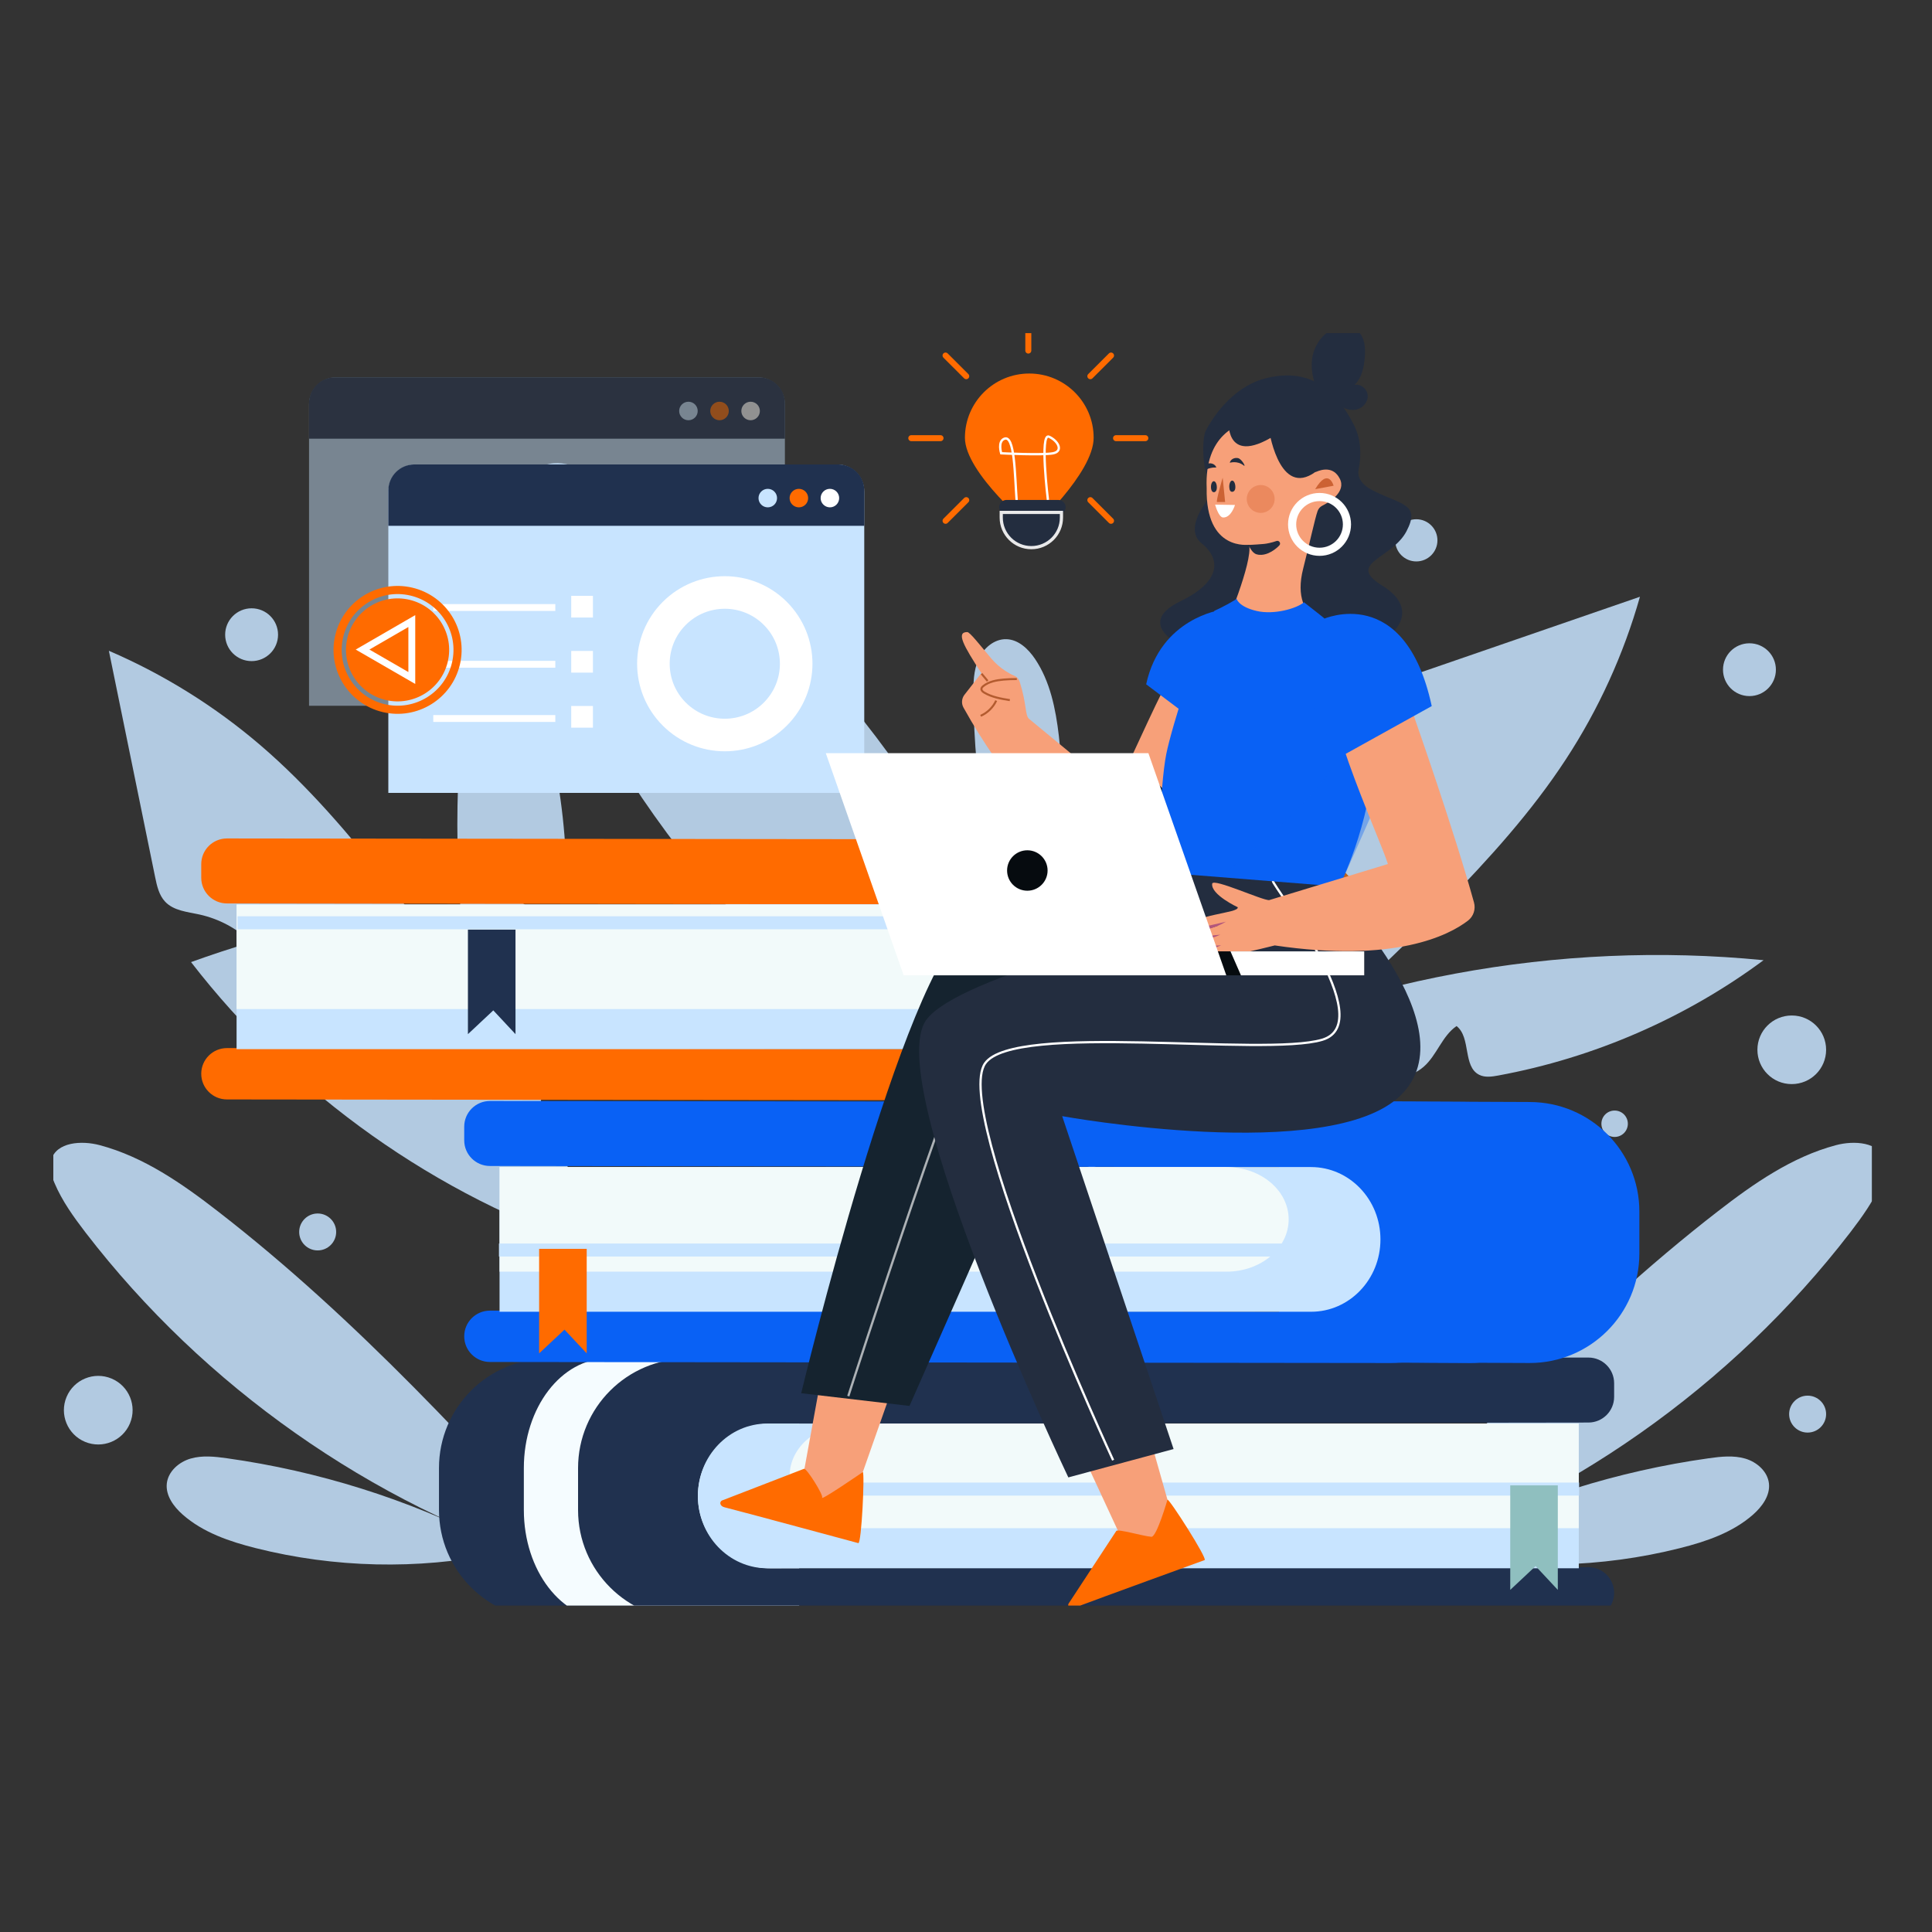<svg width="290" height="290" viewBox="0 0 290 290" fill="none" xmlns="http://www.w3.org/2000/svg">
<rect x="0" y="0" width="290" height="290" fill="#333333" stroke="none"/>
<g clip-path="url(#clip0_47_946)">
<g opacity="0.85">
<path d="M166.579 173.614C171.332 148.926 183.616 125.729 201.378 107.901C202.843 110.716 204.22 113.575 205.524 116.464C207.289 114.08 208.381 111.199 208.63 108.244C208.791 106.38 208.681 104.325 209.86 102.869C210.71 101.824 212.058 101.334 213.34 100.895C224.283 97.121 235.226 93.348 246.162 89.575C243.715 98.218 239.95 106.482 235.028 114C229.871 121.89 223.492 128.911 216.914 135.668C199.789 153.292 180.525 169.819 157.298 177.885" fill="#C8E4FF"/>
<path d="M174.548 160.875C202.221 146.966 233.886 141.087 264.715 144.129C252.989 152.824 239.255 158.791 224.891 161.439C223.939 161.614 222.906 161.768 222.042 161.336C219.544 160.093 220.833 155.735 218.636 154.016C216.453 155.5 215.684 158.411 213.684 160.137C211.692 161.863 208.85 162.111 206.22 162.243C197.643 162.682 189.051 162.755 180.474 162.47" fill="#C8E4FF"/>
<path d="M201.335 237.237C219.075 217.697 236.926 198.04 257.794 181.871C263.199 177.68 268.957 173.658 275.571 171.896C278.303 171.165 282.09 171.399 282.874 174.112C283.203 175.252 282.837 176.481 282.376 177.578C281.233 180.276 279.497 182.682 277.71 185.015C259.925 208.124 234.985 225.668 207.202 234.597" fill="#C8E4FF"/>
<path d="M217.163 231.24C229.476 224.995 242.829 220.805 256.504 218.889C258.321 218.633 260.203 218.428 261.961 218.94C263.719 219.452 265.338 220.878 265.528 222.699C265.711 224.49 264.51 226.136 263.155 227.335C260.101 230.034 256.101 231.394 252.139 232.388C240.361 235.35 227.916 235.635 216.021 233.215" fill="#C8E4FF"/>
<path d="M89.222 237.237C71.482 217.697 53.632 198.04 32.763 181.871C27.358 177.68 21.601 173.658 14.986 171.896C12.254 171.165 8.467 171.399 7.684 174.112C7.354 175.252 7.72 176.481 8.182 177.578C9.324 180.276 11.06 182.682 12.847 185.015C30.632 208.124 55.573 225.668 83.355 234.597" fill="#C8E4FF"/>
<path d="M73.401 231.24C61.088 224.995 47.735 220.805 34.06 218.889C32.243 218.633 30.361 218.428 28.603 218.94C26.845 219.452 25.226 220.878 25.036 222.699C24.853 224.49 26.054 226.136 27.409 227.335C30.464 230.034 34.463 231.394 38.426 232.388C50.204 235.35 62.648 235.635 74.544 233.215" fill="#C8E4FF"/>
<path d="M89.376 187.458C65.483 179.516 44.058 164.327 28.676 144.414C31.665 143.332 34.683 142.345 37.722 141.43C35.584 139.368 32.866 137.92 29.965 137.277C28.134 136.874 26.076 136.714 24.794 135.353C23.864 134.373 23.556 132.977 23.285 131.653C20.971 120.325 18.656 109.005 16.342 97.685C24.604 101.239 32.317 106.051 39.136 111.901C46.292 118.044 52.431 125.276 58.283 132.662C73.54 151.917 87.428 173.154 92.401 197.199" fill="#C8E4FF"/>
<path d="M77.759 177.907C67.571 148.692 65.879 116.588 72.932 86.467C80.03 99.213 84.161 113.59 84.908 128.15C84.96 129.115 84.974 130.154 84.432 130.958C82.872 133.269 78.704 131.419 76.712 133.372C77.899 135.726 80.689 136.867 82.147 139.068C83.597 141.269 83.473 144.107 83.26 146.732C82.572 155.274 81.524 163.793 80.118 172.247" fill="#C8E4FF"/>
<path d="M157.093 161.387C133.222 140.377 123.121 154.17 104.326 130.542C80.213 100.23 80.733 83.227 79.232 76.368C78.609 73.53 79.422 69.83 83.158 69.53C84.733 69.406 86.329 69.983 87.736 70.634C91.208 72.243 94.203 74.386 97.089 76.565C125.736 98.248 145.982 126.029 154.325 155.113" fill="#C8E4FF"/>
<path d="M153.219 144.933C148.626 131.931 146.216 118.161 146.106 104.376C146.092 102.548 146.128 100.654 146.868 98.979C147.608 97.304 149.234 95.886 151.065 95.944C152.867 95.995 154.347 97.407 155.357 98.898C157.635 102.277 158.463 106.416 158.939 110.46C160.346 122.505 158.998 134.856 155.028 146.323" fill="#C8E4FF"/>
<path d="M263.793 157.577C263.793 154.733 266.1 152.429 268.949 152.429C271.799 152.429 274.106 154.733 274.106 157.577C274.106 160.422 271.799 162.726 268.949 162.726C266.1 162.733 263.793 160.422 263.793 157.577Z" fill="#C8E4FF"/>
<path d="M19.505 213.66C20.604 211.038 19.365 208.021 16.738 206.924C14.111 205.826 11.09 207.063 9.991 209.686C8.891 212.309 10.13 215.325 12.757 216.423C15.384 217.52 18.405 216.283 19.505 213.66Z" fill="#C8E4FF"/>
<path d="M268.554 212.263C268.554 210.735 269.799 209.492 271.33 209.492C272.861 209.492 274.106 210.735 274.106 212.263C274.106 213.792 272.861 215.035 271.33 215.035C269.799 215.035 268.554 213.792 268.554 212.263Z" fill="#C8E4FF"/>
<path d="M44.908 184.921C44.908 183.392 46.153 182.149 47.684 182.149C49.215 182.149 50.46 183.392 50.46 184.921C50.46 186.449 49.215 187.692 47.684 187.692C46.153 187.692 44.908 186.456 44.908 184.921Z" fill="#C8E4FF"/>
<path d="M240.376 168.679C240.376 167.582 241.262 166.697 242.361 166.697C243.459 166.697 244.346 167.582 244.346 168.679C244.346 169.776 243.459 170.66 242.361 170.66C241.262 170.66 240.376 169.768 240.376 168.679Z" fill="#C8E4FF"/>
<path d="M212.593 84.273C214.345 84.273 215.765 82.855 215.765 81.106C215.765 79.358 214.345 77.94 212.593 77.94C210.841 77.94 209.422 79.358 209.422 81.106C209.422 82.855 210.841 84.273 212.593 84.273Z" fill="#C8E4FF"/>
<path d="M262.599 104.486C264.792 104.486 266.569 102.711 266.569 100.522C266.569 98.333 264.792 96.559 262.599 96.559C260.406 96.559 258.629 98.333 258.629 100.522C258.629 102.711 260.406 104.486 262.599 104.486Z" fill="#C8E4FF"/>
<path d="M37.767 99.235C39.959 99.235 41.737 97.46 41.737 95.272C41.737 93.082 39.959 91.308 37.767 91.308C35.574 91.308 33.797 93.082 33.797 95.272C33.797 97.46 35.574 99.235 37.767 99.235Z" fill="#C8E4FF"/>
</g>
<path d="M119.957 242.934L82.374 243.087C73.277 243.094 65.893 235.738 65.893 226.648V220.351C65.893 211.283 73.255 203.927 82.337 203.912L119.957 203.758V242.934Z" fill="#20314F"/>
<path d="M119.957 242.934L91.23 243.087C84.271 243.094 78.631 235.738 78.631 226.648V220.351C78.631 211.283 84.257 203.927 91.201 203.912L119.957 203.758V242.934Z" fill="#F5FCFF"/>
<path d="M115.621 235.409C109.622 235.409 104.758 230.553 104.758 224.564V224.542C104.758 218.552 109.622 213.697 115.621 213.697L238.427 213.528C240.559 213.528 242.287 211.803 242.287 209.674V207.627C242.287 205.499 240.559 203.773 238.427 203.773L103.213 203.927C94.13 203.934 86.769 211.291 86.769 220.366V226.662C86.769 235.745 94.152 243.109 103.25 243.102L238.427 242.948C240.559 242.948 242.287 241.222 242.287 239.094C242.287 236.966 240.559 235.24 238.427 235.24L115.621 235.409Z" fill="#20314F"/>
<path d="M104.758 224.534V224.556C104.758 230.545 109.417 235.401 115.167 235.401H236.984V213.682H115.167C109.417 213.682 104.758 218.545 104.758 224.534Z" fill="#C8E4FF"/>
<path d="M118.529 221.529V221.543C118.529 225.873 122.704 229.383 127.853 229.383H236.977V213.682H127.853C122.704 213.682 118.529 217.199 118.529 221.529Z" fill="#F2FAFA"/>
<path d="M118.72 223.518H237.029" stroke="#C8E4FF" stroke-width="1.954" stroke-miterlimit="10"/>
<path d="M226.693 238.648L230.502 235.079L233.834 238.648V222.962H226.693V238.648Z" fill="#8FBFBF"/>
<path d="M192.011 204.438L229.594 204.592C238.691 204.599 246.075 197.242 246.075 188.152V181.856C246.075 172.788 238.713 165.431 229.631 165.417L192.011 165.263V204.438Z" fill="#0961F5"/>
<path d="M192.011 204.438L220.739 204.592C227.697 204.599 233.337 197.242 233.337 188.152V181.856C233.337 172.788 227.712 165.431 220.768 165.417L192.011 165.263V204.438Z" fill="#0961F5"/>
<path d="M196.347 196.906C202.346 196.906 207.21 192.05 207.21 186.061V186.039C207.21 180.05 202.346 175.194 196.347 175.194L73.541 175.018C71.409 175.018 69.681 173.293 69.681 171.164V169.117C69.681 166.989 71.409 165.263 73.541 165.263L208.755 165.417C217.838 165.424 225.199 172.781 225.199 181.856V188.152C225.199 197.235 217.816 204.599 208.719 204.592L73.541 204.438C71.409 204.438 69.681 202.712 69.681 200.584C69.681 198.456 71.409 196.73 73.541 196.73L196.347 196.906Z" fill="#0961F5"/>
<path d="M207.21 186.032V186.054C207.21 192.043 202.551 196.899 196.801 196.899H74.984V175.179H196.801C202.551 175.187 207.21 180.042 207.21 186.032Z" fill="#C8E4FF"/>
<path d="M193.432 183.026V183.041C193.432 187.37 189.257 190.88 184.108 190.88H74.984V175.179H184.108C189.264 175.187 193.432 178.697 193.432 183.026Z" fill="#F2FAFA"/>
<path d="M74.896 187.633H193.205" stroke="#C8E4FF" stroke-width="1.954" stroke-miterlimit="10"/>
<path d="M80.924 203.144L84.733 199.583L88.066 203.144V187.458H80.924V203.144Z" fill="#FF6B00"/>
<path d="M152.538 165.022L190.121 165.175C199.218 165.183 206.602 157.826 206.602 148.736V142.44C206.602 133.372 199.24 126.015 190.158 126L152.574 126.315L152.538 165.022Z" fill="#BC611D"/>
<path d="M152.538 165.022L181.683 165.175C188.744 165.183 194.465 157.826 194.465 148.736V142.44C194.465 133.372 188.759 126.015 181.712 126L152.567 126.315L152.538 165.022Z" fill="#BC611D"/>
<path d="M156.874 157.489C162.873 157.489 167.736 152.634 167.736 146.644V146.622C167.736 140.633 162.873 135.777 156.874 135.777L34.068 135.609C31.936 135.609 30.207 133.883 30.207 131.755V129.708C30.207 127.58 31.936 125.854 34.068 125.854L169.282 126.007C178.365 126.015 185.726 133.371 185.726 142.447V148.743C185.726 157.826 178.343 165.19 169.245 165.183L34.068 165.029C31.936 165.029 30.207 163.303 30.207 161.175C30.207 159.047 31.936 157.321 34.068 157.321L156.874 157.489Z" fill="#FF6B00"/>
<path d="M167.737 146.615V146.637C167.737 152.626 163.078 157.482 157.328 157.482H35.511V135.763H157.328C163.078 135.77 167.737 140.626 167.737 146.615Z" fill="#C8E4FF"/>
<path d="M153.959 143.609V143.624C153.959 147.953 149.784 151.464 144.634 151.464H35.511V135.763H144.634C149.791 135.77 153.959 139.28 153.959 143.609Z" fill="#F2FAFA"/>
<path d="M35.657 138.512H153.959" stroke="#C8E4FF" stroke-width="1.954" stroke-miterlimit="10"/>
<path d="M70.237 155.23L74.046 151.661L77.379 155.23V139.544H70.237V155.23Z" fill="#20314F"/>
<g opacity="0.46">
<path d="M46.38 105.941H117.818V60.696C117.818 58.451 115.994 56.637 113.753 56.637H50.453C48.204 56.637 46.387 58.458 46.387 60.696V105.941H46.38Z" fill="#C8E4FF"/>
<path d="M46.38 60.55C46.38 58.392 48.131 56.637 50.299 56.637H113.907C116.067 56.637 117.825 58.385 117.825 60.55V65.852H46.38V60.55Z" fill="#20314F"/>
<path d="M111.277 61.691C111.277 60.923 111.9 60.301 112.669 60.301C113.438 60.301 114.06 60.923 114.06 61.691C114.06 62.458 113.438 63.08 112.669 63.08C111.9 63.08 111.277 62.451 111.277 61.691Z" fill="white"/>
<path d="M106.611 61.691C106.611 60.923 107.234 60.301 108.003 60.301C108.772 60.301 109.395 60.923 109.395 61.691C109.395 62.458 108.772 63.08 108.003 63.08C107.234 63.073 106.611 62.451 106.611 61.691Z" fill="#FF6B00"/>
<path d="M103.337 63.08C104.106 63.08 104.729 62.458 104.729 61.691C104.729 60.923 104.106 60.301 103.337 60.301C102.569 60.301 101.945 60.923 101.945 61.691C101.945 62.458 102.569 63.08 103.337 63.08Z" fill="#C8E4FF"/>
</g>
<path d="M58.29 119.016H129.728V73.771C129.728 71.526 127.904 69.713 125.663 69.713H62.355C60.106 69.713 58.29 71.534 58.29 73.771V119.016Z" fill="#C8E4FF"/>
<path d="M58.29 73.625C58.29 71.468 60.041 69.713 62.209 69.713H125.817C127.977 69.713 129.735 71.46 129.735 73.625V78.927H58.29V73.625Z" fill="#20314F"/>
<path d="M123.18 74.766C123.18 73.998 123.802 73.376 124.571 73.376C125.34 73.376 125.963 73.998 125.963 74.766C125.963 75.534 125.34 76.155 124.571 76.155C123.802 76.148 123.18 75.526 123.18 74.766Z" fill="white"/>
<path d="M118.521 74.766C118.521 73.998 119.144 73.376 119.913 73.376C120.682 73.376 121.305 73.998 121.305 74.766C121.305 75.534 120.682 76.155 119.913 76.155C119.137 76.148 118.521 75.526 118.521 74.766Z" fill="#FF6B00"/>
<path d="M115.247 76.155C116.015 76.155 116.638 75.533 116.638 74.766C116.638 73.999 116.015 73.376 115.247 73.376C114.478 73.376 113.855 73.999 113.855 74.766C113.855 75.533 114.478 76.155 115.247 76.155Z" fill="#C8E4FF"/>
<path d="M116.372 107.195C120.556 103.017 120.556 96.243 116.372 92.065C112.187 87.887 105.402 87.887 101.217 92.065C97.032 96.243 97.032 103.017 101.217 107.195C105.402 111.373 112.187 111.373 116.372 107.195Z" stroke="white" stroke-width="4.888" stroke-miterlimit="10"/>
<path d="M85.742 92.693H89.001V89.439H85.742V92.693Z" fill="white"/>
<path d="M85.742 100.963H89.001V97.709H85.742V100.963Z" fill="white"/>
<path d="M85.742 109.226H89.001V105.971H85.742V109.226Z" fill="white"/>
<path d="M83.355 91.191H65.036" stroke="white" stroke-width="1.03" stroke-miterlimit="10"/>
<path d="M83.355 99.71H65.036" stroke="white" stroke-width="1.03" stroke-miterlimit="10"/>
<path d="M83.355 107.849H65.036" stroke="white" stroke-width="1.03" stroke-miterlimit="10"/>
<path d="M67.213 99.326C68.195 95.172 65.618 91.008 61.457 90.028C57.296 89.046 53.126 91.619 52.143 95.774C51.16 99.928 53.737 104.092 57.899 105.073C62.06 106.054 66.23 103.481 67.213 99.326Z" fill="#FF6B00"/>
<path d="M68.439 99.615C69.581 94.785 66.585 89.944 61.747 88.803C56.908 87.663 52.06 90.654 50.917 95.485C49.775 100.315 52.771 105.156 57.609 106.297C62.448 107.437 67.296 104.446 68.439 99.615Z" stroke="#FF6B00" stroke-width="1.222" stroke-miterlimit="10"/>
<path d="M61.814 101.772V93.223L54.423 97.501L61.814 101.772Z" stroke="white" stroke-width="1.03" stroke-miterlimit="10"/>
<path d="M144.839 65.712C144.839 60.389 149.16 56.067 154.5 56.067C159.833 56.067 164.161 60.381 164.161 65.712C164.161 71.036 154.969 79.402 154.969 79.402C154.969 79.402 144.839 71.036 144.839 65.712Z" fill="#FF6B00"/>
<path d="M157.298 75.044C157.298 75.044 156.053 64.93 157.452 65.551C158.851 66.173 159.635 67.731 158.075 68.038C156.515 68.352 150.281 68.038 150.281 68.038C150.281 68.038 149.725 66.268 150.75 65.859C152.31 65.237 152.31 71.146 152.618 75.351" stroke="white" stroke-width="0.351" stroke-miterlimit="10"/>
<path d="M151.072 77.223H158.866C159.466 77.223 159.957 76.733 159.957 76.133C159.957 75.534 159.466 75.044 158.866 75.044H151.072C150.471 75.044 149.981 75.534 149.981 76.133C149.981 76.733 150.464 77.223 151.072 77.223Z" fill="#232D3F"/>
<path d="M154.808 82.203C157.305 82.203 159.327 80.185 159.327 77.691V76.916H150.288V77.691C150.288 80.177 152.31 82.203 154.808 82.203Z" fill="#232D3F" stroke="#E9E9EA" stroke-width="0.48" stroke-miterlimit="10"/>
<path d="M171.918 65.771H167.523" stroke="#FF6B00" stroke-width="0.901" stroke-miterlimit="10" stroke-linecap="round"/>
<path d="M141.176 65.771H136.789" stroke="#FF6B00" stroke-width="0.901" stroke-miterlimit="10" stroke-linecap="round"/>
<path d="M166.769 53.368L163.664 56.469" stroke="#FF6B00" stroke-width="0.901" stroke-miterlimit="10" stroke-linecap="round"/>
<path d="M145.037 75.073L141.931 78.174" stroke="#FF6B00" stroke-width="0.901" stroke-miterlimit="10" stroke-linecap="round"/>
<path d="M154.354 48.235V52.622" stroke="#FF6B00" stroke-width="0.901" stroke-miterlimit="10" stroke-linecap="round"/>
<path d="M141.931 53.368L145.036 56.469" stroke="#FF6B00" stroke-width="0.901" stroke-miterlimit="10" stroke-linecap="round"/>
<path d="M163.664 75.073L166.769 78.174" stroke="#FF6B00" stroke-width="0.901" stroke-miterlimit="10" stroke-linecap="round"/>
<path d="M182.217 73.881C182.217 73.881 177.28 79.066 180.349 81.538C183.426 84.017 183.125 87.381 177.178 90.255C171.223 93.129 175.888 96.002 175.888 96.002L209.326 94.613C209.326 94.613 212.9 91.242 207.443 87.878C201.986 84.507 208.93 83.914 211.113 79.753C213.296 75.592 210.322 75.79 206.052 73.61C204.096 72.609 203.744 71.424 203.942 70.437C204.382 68.192 204.272 65.866 203.246 63.826C200.873 59.116 197.116 54.992 189.974 56.783C186.172 57.734 182.986 60.944 181.03 64.564C180.32 65.888 180.562 70.7 181.411 71.914L182.407 74.115" fill="#232D3F"/>
<path d="M197.167 70.605C197.226 70.795 197.424 70.89 197.599 70.809C198.332 70.488 200.148 69.932 201.115 71.87C202.097 73.83 199.54 75.373 198.456 75.921C198.141 76.082 197.9 76.36 197.775 76.711C197.387 77.779 196.515 81.83 195.614 85.34C193.402 93.977 201.342 94.489 201.342 94.489C201.342 94.489 192.597 120.837 186.187 120.917C183.257 120.954 185.184 94.657 183.843 94.328C183.843 94.328 188.063 84.411 187.499 81.779C187.484 81.72 180.936 82.839 181.126 73.274C180.767 65.105 186.078 63.599 187.44 63.284C188.575 63.014 194.105 61.23 197.167 70.605Z" fill="#F7A079"/>
<path d="M187.352 81.793C187.352 81.793 188.04 81.793 189.725 81.647C190.121 81.611 190.882 81.464 191.6 81.208C192.003 81.062 192.325 81.567 192.025 81.874C192.025 81.874 190.817 83.212 189.337 83.285C188.187 83.336 187.945 82.751 187.352 81.793Z" fill="#232D3F"/>
<path d="M200.178 72.908C200.178 72.908 199.401 70.085 197.409 73.427L200.178 72.908Z" fill="#CC6233"/>
<path d="M188.451 72.959C187.382 73.391 186.862 74.612 187.294 75.68C187.726 76.748 188.949 77.267 190.019 76.835C191.088 76.404 191.608 75.183 191.176 74.115C190.744 73.04 189.521 72.521 188.451 72.959Z" fill="#EB895E"/>
<path d="M183.529 71.694L183.895 75.358L182.687 75.351C182.459 75.344 183.529 71.694 183.529 71.694Z" fill="#CC6233"/>
<path d="M186.693 69.873C187.088 70.188 186.4 68.879 185.821 68.762C185.243 68.652 184.693 68.967 184.598 69.464C184.591 69.471 185.697 69.084 186.693 69.873Z" fill="#232D3F"/>
<path d="M181.251 69.596C181.815 69.427 182.43 69.691 182.577 70.18C182.577 70.18 181.881 70.1 181.09 70.458" fill="#232D3F"/>
<path d="M185.433 73.069C185.448 73.588 185.214 73.815 184.957 73.822C184.708 73.829 184.533 73.61 184.518 73.091C184.503 72.572 184.701 72.147 184.95 72.14C185.206 72.133 185.419 72.55 185.433 73.069Z" fill="#232D3F"/>
<path d="M182.65 73.12C182.665 73.618 182.46 73.874 182.218 73.881C181.976 73.888 181.786 73.64 181.771 73.142C181.756 72.645 181.947 72.236 182.189 72.236C182.438 72.221 182.643 72.623 182.65 73.12Z" fill="#232D3F"/>
<path d="M182.394 75.746C182.394 75.746 182.899 77.647 183.587 77.676C184.811 77.735 185.375 75.797 185.375 75.797L182.394 75.746Z" fill="white"/>
<path d="M184.422 63.314C184.422 63.314 183.909 70.912 192.955 64.257C192.955 64.25 189.982 54.597 184.422 63.314Z" fill="#232D3F"/>
<path d="M190.428 64.25C190.428 64.25 191.82 74.203 196.926 71.182C202.038 68.162 197.519 60.535 190.428 64.25Z" fill="#232D3F"/>
<path d="M167.311 118.504C169.801 115.126 178.833 90.774 183.858 91.534C194.178 94.555 187.71 106.877 187.71 106.877C187.71 106.877 181.118 126.007 171.508 133.935C171.508 133.935 156.763 128.048 144.626 106.219C144.282 105.604 144.341 104.836 144.773 104.281C145.337 103.549 146.216 102.423 147.307 101.041C144.626 96.917 143.476 94.876 145.183 94.876C145.557 94.847 147.051 96.778 148.787 98.833C149.402 99.556 150.12 100.185 150.911 100.705C151.328 100.975 151.797 101.253 152.215 101.414C152.625 101.575 152.933 101.933 153.064 102.35C154.119 105.677 153.848 107.279 154.434 107.879L167.311 118.504Z" fill="#F7A079"/>
<path d="M152.625 101.926C151.966 101.926 151.314 101.948 150.655 102.006C149.571 102.102 148.443 102.299 147.593 102.986C147.461 103.096 147.322 103.235 147.315 103.403C147.3 103.645 147.52 103.835 147.732 103.959C148.889 104.646 150.252 104.88 151.578 105.093" stroke="#B35B2F" stroke-width="0.305" stroke-miterlimit="10"/>
<path d="M147.329 101.122C147.637 101.487 147.937 101.853 148.245 102.219" stroke="#B35B2F" stroke-width="0.305" stroke-miterlimit="10"/>
<path d="M149.534 105.166C149.065 106.175 148.216 107.001 147.198 107.447" stroke="#B35B2F" stroke-width="0.305" stroke-miterlimit="10"/>
<path d="M183.271 91.556C183.271 91.556 174.203 92.756 172.042 102.716L179.631 108.435L183.271 91.556Z" fill="#0961F5"/>
<path d="M169.303 113.378L167.809 116.515L178.078 126.775L180.231 123.792L169.303 113.378Z" fill="#15232F"/>
<path d="M198.8 92.822C198.8 92.822 196.573 91.044 195.731 90.401C194.639 91.344 191.233 92.317 188.633 91.71C185.857 91.067 185.608 89.853 185.608 89.853C185.659 89.984 183.227 91.286 182.282 91.688C179.807 96.719 175.888 109.093 175.068 113.151C174.057 118.183 173.822 131.2 173.822 133.174L201.026 133.013C201.026 133.013 205.582 124.369 206.403 112.552C201.122 115.879 196.69 107.784 198.8 92.822Z" fill="#0961F5"/>
<g opacity="0.36">
<path d="M181.228 133.057C181.228 133.057 201.188 118.131 201.444 111.484L205.817 122.395L201.276 132.647L181.228 133.057Z" fill="#0961F5"/>
</g>
<path d="M133.397 209.908L128.885 222.743C128.885 222.743 118.865 228.834 117.664 225.258C116.462 221.69 120.696 220.768 120.696 220.768L123.194 207.064L133.397 209.908Z" fill="#F7A079"/>
<path d="M120.674 220.476L108.53 225.171C107.9 225.339 108.024 226.063 108.713 226.238C112.69 227.255 128.409 231.526 128.834 231.628C129.317 231.745 129.823 221.105 129.508 220.966C129.508 220.966 122.996 225.441 123.406 224.783C123.619 224.432 121.062 220.308 120.674 220.476Z" fill="#FF6B00"/>
<path d="M159.056 159.983L136.518 211.035L120.264 209.126C120.264 209.126 135.632 145.262 145.476 139.01C152.486 134.564 191.153 141.591 191.153 141.591L159.056 159.983Z" fill="#15232F"/>
<path opacity="0.65" d="M169.076 153.343C169.076 153.343 152.287 146.505 148.977 149.591C145.666 152.678 127.332 209.565 127.332 209.565" stroke="white" stroke-width="0.34" stroke-miterlimit="10"/>
<path d="M172.028 213.792L175.742 226.874C175.742 226.874 171.061 237.61 168.021 235.387C164.982 233.156 167.904 229.975 167.904 229.975L162.044 217.338L172.028 213.792Z" fill="#F7A079"/>
<path d="M167.553 229.807L160.492 240.564C160.074 241.061 160.594 241.581 161.261 241.332C165.099 239.877 180.408 234.326 180.818 234.173C181.287 233.99 175.573 225.039 175.244 225.105C175.244 225.105 173.618 230.728 172.834 230.677C171.647 230.604 167.773 229.448 167.553 229.807Z" fill="#FF6B00"/>
<path d="M199.481 132.962C199.481 132.962 220.906 154.089 210.212 164.451C199.518 174.814 159.437 167.537 159.437 167.537L176.159 217.507L160.36 221.763C160.36 221.763 132.211 162.557 139.03 153.102C143.879 146.374 177.382 138.798 177.382 138.798L178.174 131.265L199.481 132.962Z" fill="#232D3F"/>
<path d="M191.072 132.26C190.999 132.918 207.201 153.482 198.47 156.071C189.739 158.667 152.2 153.387 147.864 159.618C142.846 166.828 167.084 219.174 167.084 219.174" stroke="white" stroke-width="0.34" stroke-miterlimit="10"/>
<path d="M198.726 60.425C197.496 58.443 196.639 56.111 196.961 53.8C197.284 51.489 199.063 49.288 201.393 49.046C202.257 48.959 203.173 49.156 203.824 49.726C204.887 50.655 204.974 52.257 204.857 53.661C204.733 55.153 204.403 56.747 203.312 57.778C204.249 57.559 205.231 58.392 205.297 59.35C205.363 60.308 204.608 61.208 203.678 61.456C202.748 61.705 201.73 61.369 201.012 60.725" fill="#232D3F"/>
<path d="M198.068 82.825C200.341 82.825 202.184 80.985 202.184 78.715C202.184 76.445 200.341 74.605 198.068 74.605C195.794 74.605 193.951 76.445 193.951 78.715C193.951 80.985 195.794 82.825 198.068 82.825Z" stroke="white" stroke-width="1.222" stroke-miterlimit="10"/>
<path d="M178.02 143.997C178.262 145.255 191.344 141.913 191.344 141.913C209.421 144.575 217.485 140.392 220.349 138.191C221.184 137.547 221.529 136.465 221.25 135.456C218.218 124.508 212.395 107.966 212.395 107.966C212.395 107.966 208.762 93.07 200.17 99.535C196.559 103.111 207.106 125.678 208.33 129.693L190.523 135.105C189.615 135.229 182.078 131.741 181.953 132.647C181.726 134.286 185.791 136.18 185.791 136.18C185.982 137.138 179.214 137.086 177.141 139.683C177.141 139.683 175.808 140.575 182.986 138.907C182.986 138.907 176.804 140.743 176.811 141.679C176.811 141.913 177.441 141.92 177.243 142.037C176.328 142.571 177.112 143.324 178.921 142.893C178.459 143.156 178.02 143.997 178.02 143.997Z" fill="#F7A079"/>
<path d="M177.002 141.972C177.917 141.372 178.972 141.057 180.005 140.794C181.052 140.546 182.1 140.37 183.184 140.304C182.195 140.75 181.155 141.021 180.122 141.277C179.082 141.525 178.056 141.738 177.002 141.972Z" fill="#B3577C"/>
<path d="M177.961 144.114C177.99 143.588 178.437 143.142 178.884 142.9C179.338 142.63 179.822 142.462 180.312 142.323C181.294 142.059 182.283 141.935 183.301 141.891C182.371 142.315 181.389 142.535 180.444 142.805C179.968 142.93 179.507 143.076 179.06 143.251C178.62 143.427 178.196 143.654 177.961 144.114Z" fill="#B3577C"/>
<path d="M176.95 139.865C178.152 139.617 179.324 139.412 180.495 139.156C181.667 138.915 182.825 138.608 184.019 138.352C182.964 138.98 181.792 139.383 180.598 139.646C179.404 139.895 178.174 140.012 176.95 139.865Z" fill="#B3577C"/>
<path d="M198.61 92.931C198.61 92.931 210.886 87.337 214.907 105.985L200.99 113.714C200.997 113.707 189.417 94.993 198.61 92.931Z" fill="#0961F5"/>
<path d="M174.048 146.399H204.775V142.801H174.048V146.399Z" fill="#060B0F"/>
<path d="M204.777 142.805H184.7L186.274 146.403H204.777V142.805Z" fill="white"/>
<path d="M135.646 146.403H184.07L172.38 113.056H123.956L135.646 146.403Z" fill="white"/>
<path d="M151.167 130.666C151.167 128.991 152.53 127.631 154.207 127.631C155.884 127.631 157.247 128.991 157.247 130.666C157.247 132.34 155.884 133.701 154.207 133.701C152.522 133.701 151.167 132.34 151.167 130.666Z" fill="#060B0F"/>
</g>
<defs>
<clipPath id="clip0_47_946">
<rect width="273" height="191" fill="white" transform="translate(8 50)"/>
</clipPath>
</defs>
</svg>
